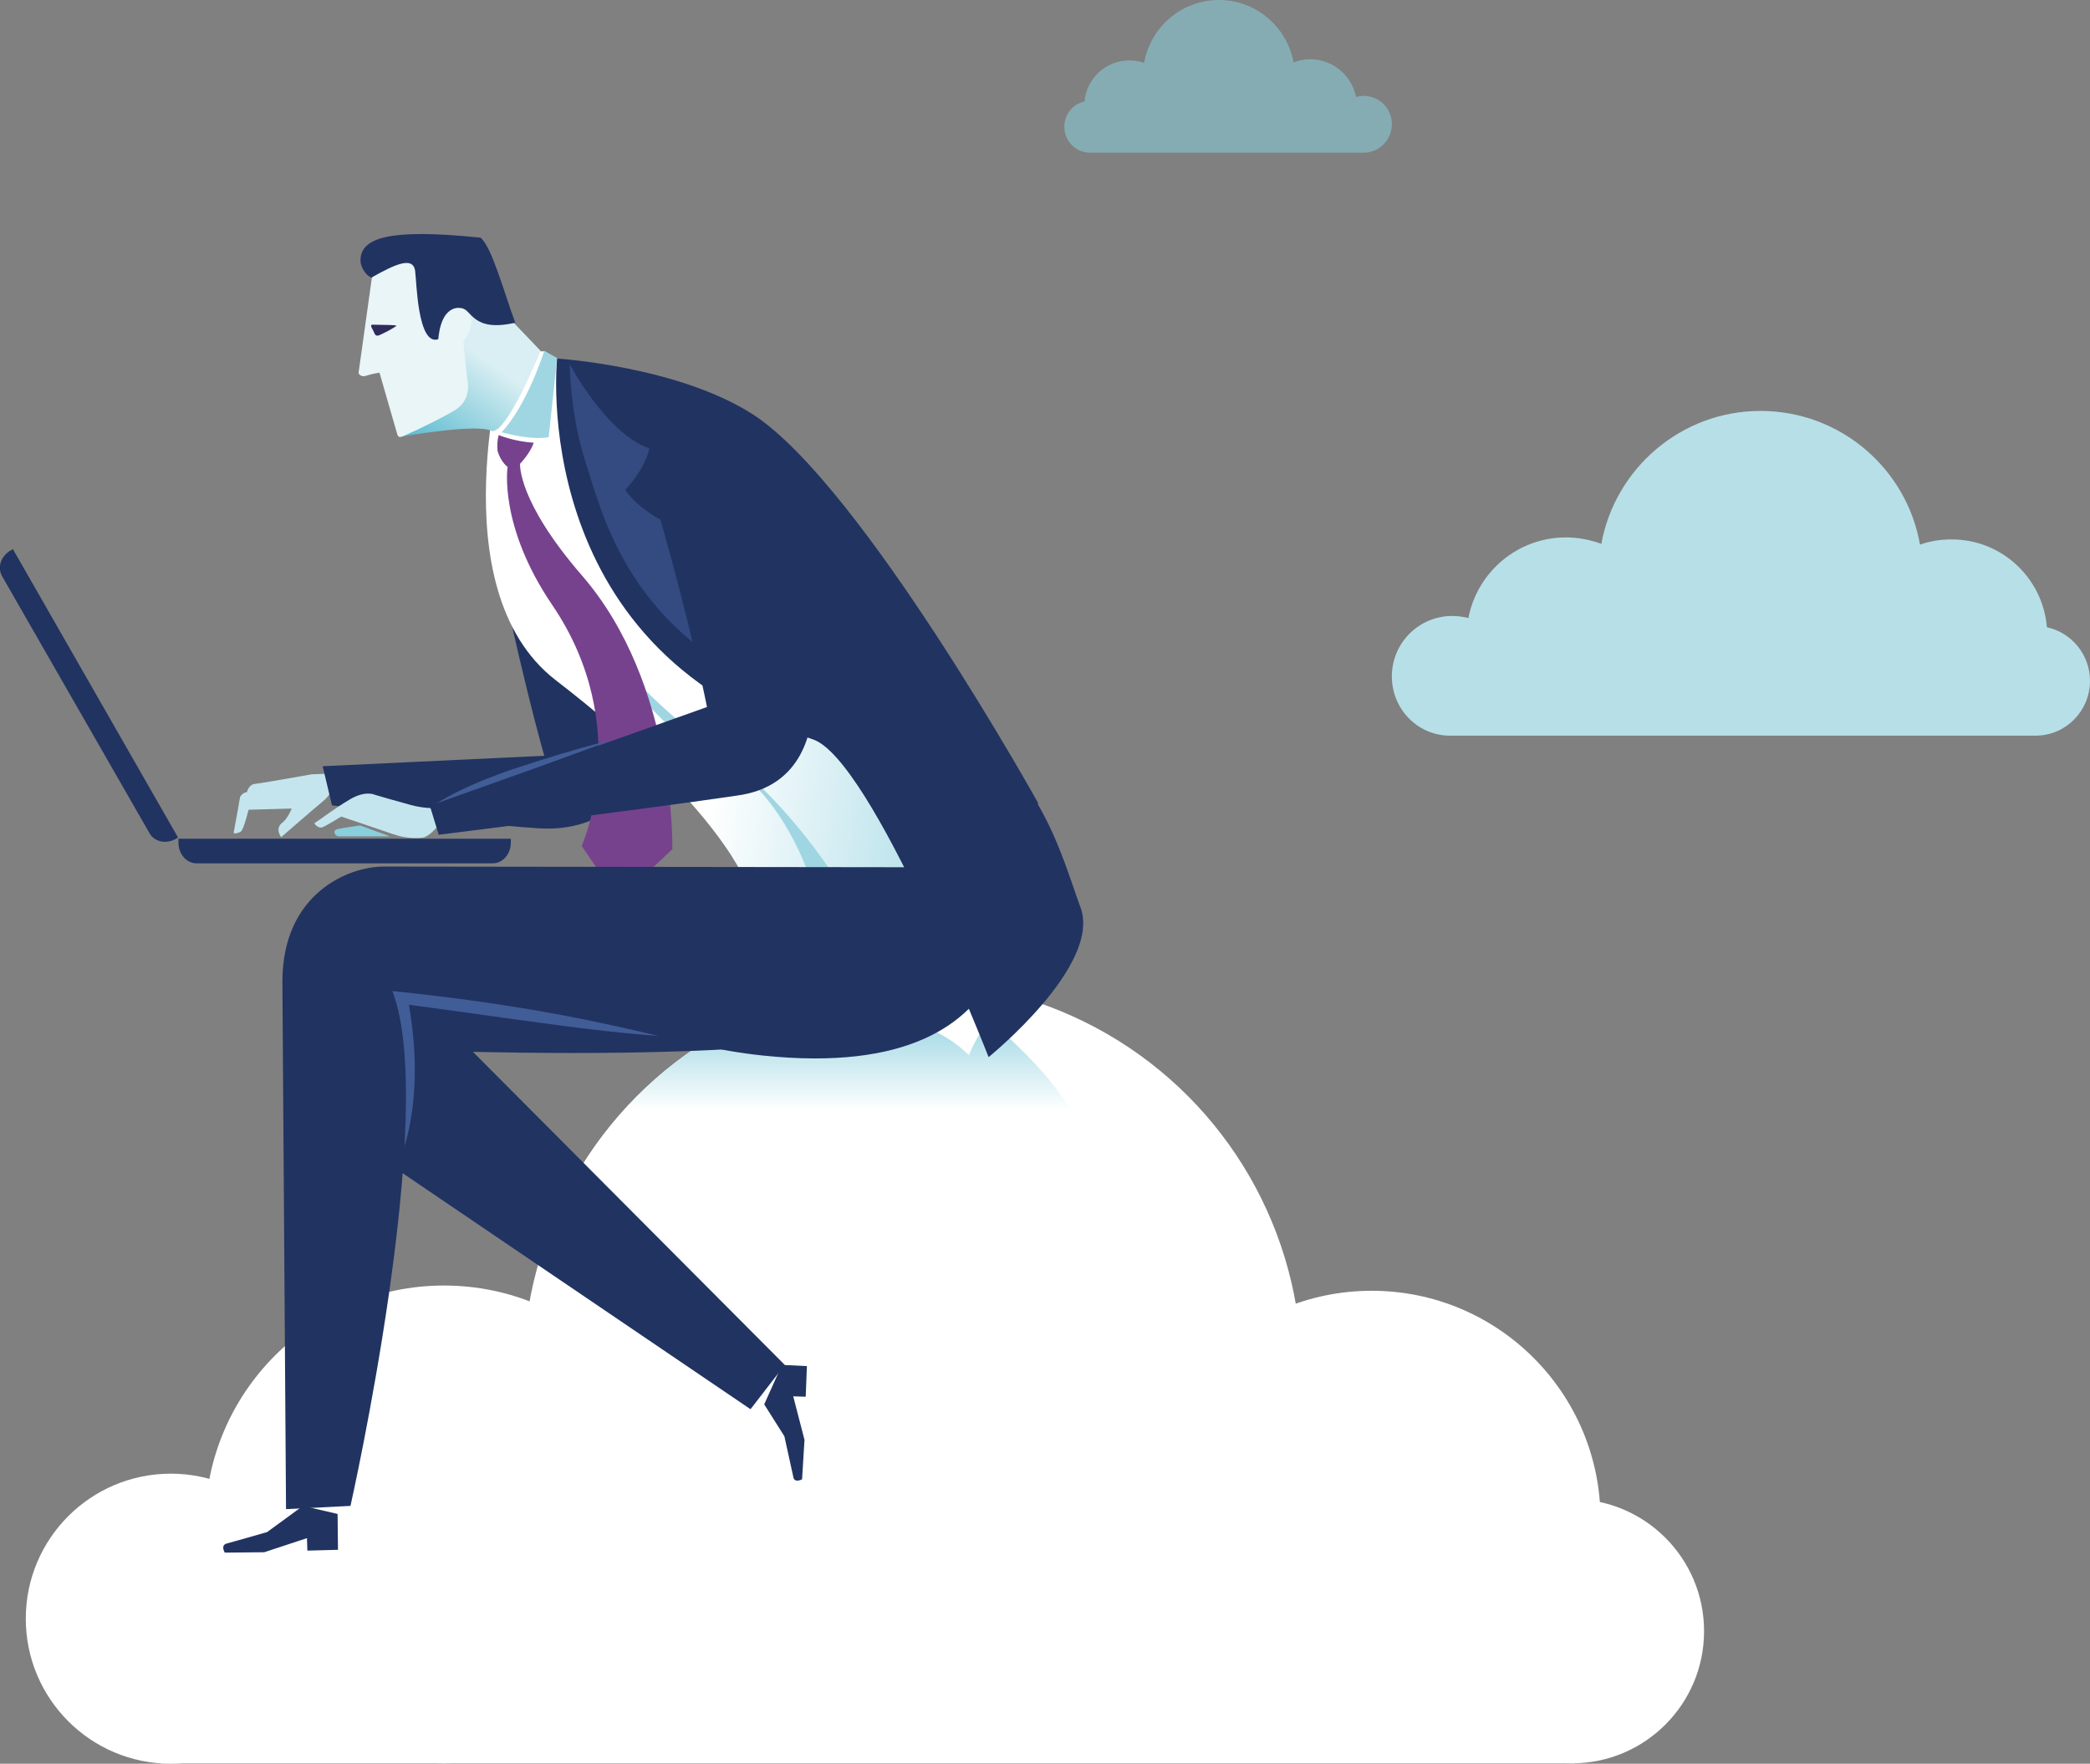 <?xml version="1.0" encoding="utf-8"?>
<!-- Generator: Adobe Illustrator 20.0.0, SVG Export Plug-In . SVG Version: 6.00 Build 0)  -->
<svg version="1.1" id="Layer_1" xmlns="http://www.w3.org/2000/svg" xmlns:xlink="http://www.w3.org/1999/xlink" x="0px" y="0px"
	 viewBox="0 0 518.8 437.8" style="enable-background:new 0 0 518.8 437.8;" xml:space="preserve">
<rect x="0" y="0" width="518.8" height="437.8" fill="#808080" stroke="none"/>
<style type="text/css">
	.st0{fill:#B7DFE8;}
	.st1{fill:#FFFFFF;}
	.st2{fill:url(#SVGID_1_);}
	.st3{fill:#213361;}
	.st4{fill:#C4E5ED;}
	.st5{fill:url(#SVGID_2_);}
	.st6{fill:#9FD6E2;}
	.st7{fill:#415D97;}
	.st8{fill:#76428E;}
	.st9{opacity:0.57;fill:#415D97;}
	.st10{fill:url(#SVGID_3_);}
	.st11{fill:#E9F5F7;}
	.st12{fill:#2D2C5C;}
	.st13{fill:#8ACFDC;}
	.st14{opacity:0.56;fill:#8ACFDC;}
</style>
<path class="st0" d="M345.5,167.9c0-8.3,6.7-15,15-15c1.4,0,2.7,0.2,4,0.5c2.2-11.4,12.2-20,24.2-20c3.1,0,6.1,0.6,8.8,1.6
	c3.4-18.7,19.8-33,39.5-33c19.8,0,36.3,14.3,39.6,33.2c2.5-0.9,5.1-1.3,7.9-1.3c12.4,0,22.6,9.6,23.6,21.8
	c6.1,1.3,10.7,6.8,10.7,13.3c0,7.4-5.9,13.5-13.3,13.6v0H388.7c0,0,0,0,0,0c0,0,0,0,0,0h-27.2c-0.3,0-0.6,0-1,0c-0.3,0-0.7,0-1,0
	h-0.1v0C351.6,182.3,345.5,175.8,345.5,167.9z"/>
<g>
	<g>
		<circle class="st1" cx="42.4" cy="401.8" r="36"/>
		<circle class="st1" cx="226.5" cy="340.3" r="96.6"/>
		<circle class="st1" cx="340.5" cy="377.2" r="56.8"/>
		<circle class="st1" cx="110.2" cy="378.4" r="59.3"/>
		<rect x="39.8" y="389.7" class="st1" width="351.2" height="48"/>
		<circle class="st1" cx="390.2" cy="404.9" r="32.8"/>
	</g>
	
		<linearGradient id="SVGID_1_" gradientUnits="userSpaceOnUse" x1="4233.768" y1="275.584" x2="4233.768" y2="250.422" gradientTransform="matrix(-1 0 0 1 4439.725 0)">
		<stop  offset="0" style="stop-color:#FFFFFF"/>
		<stop  offset="1" style="stop-color:#92D2E0"/>
	</linearGradient>
	<path class="st2" d="M179.2,256.1c1,0.1,7.4-3.8,8.9-3.9c28.5-3,43.3,0.8,52.4,9.7c3.6-8.4,5.8-7.9,5.8-7.9s28.2,22.8,22.8,37.2
		c-0.3,0.8-0.6,1.5-0.9,2.4H142C150.7,277.8,163.6,264.9,179.2,256.1z"/>
	<g>
		<path class="st3" d="M250.6,201.1c0,0-53-15.8-74.8-43c-14.6-18.3-12.1-59.3-12.1-59.3L250.6,201.1z"/>
		<path class="st4" d="M83,195.5c0,0-1.5,2.3-2.6,3.2c-2.2,1.8-10.6,9.1-10.6,9.1s-1.7-2.1,0.3-3.6c1.4-1.1,2.3-3.5,2.3-3.5
			L61.7,201c0,0-1.2,4.9-1.9,5.4c-0.8,0.5-1.8,0.6-1.8,0.3c0.5-2.5,1.6-8.9,1.6-8.9s0.5-1,1.7-1.2c0.3-1.2,1.2-2,1.9-2
			c1.2-0.1,14.2-2.4,14.2-2.4l5.5-0.2L83,195.5z"/>
		<path class="st3" d="M146.1,94.7c0,0-30.7,1.3-24.5,34c6.7,35.3,13.5,58.9,13.5,58.9l-55,2.6l2.3,9.7c0,0,30.3,4.3,51.2,5.7
			c21,1.4,27.5-16.4,27.5-16.4l10.5-60.3L146.1,94.7z"/>
		<path class="st3" d="M79.6,227.7l137-8.5c0,0,15.8,30.5-0.7,36.2c-18.7,6.5-70,6.3-98.5,5.7l77.4,77.7l-8.5,11L75.6,274.7
			L79.6,227.7z"/>
		<path class="st3" d="M194.1,338.8l6.2,0.3l-0.3,7.6l-3.1-0.1l2.8,10.8l-0.6,9.8c0,0-2,1.1-2.2-0.7c-0.1-0.5-2.2-10-2.2-10l-5-7.9
			L194.1,338.8z"/>
		
			<linearGradient id="SVGID_2_" gradientUnits="userSpaceOnUse" x1="4257.643" y1="156.726" x2="4173.997" y2="168.676" gradientTransform="matrix(-1 0 0 1 4439.725 0)">
			<stop  offset="0" style="stop-color:#FFFFFF"/>
			<stop  offset="1" style="stop-color:#92D2E0"/>
		</linearGradient>
		<path class="st5" d="M185.6,220.1c0,0-5.9-19.1-47.7-51.3c-29.3-22.7-12.5-81.6-12.5-81.6l9.8,0l3.1,1.8c0,0,16.2,3.2,44.9,27.1
			c40.6,33.7,81,103,81,103L185.6,220.1z"/>
		<path class="st6" d="M200.1,215.4c0,0-7.2-20.4-22.2-27.2c-16.3-7.3-28.1-28.4-28.1-28.4s11.6,15.1,27.9,26.2
			c16.3,11.2,28.8,30.6,28.8,30.6L200.1,215.4z"/>
		<path class="st6" d="M135.1,87.1l3.2,1.8l-2.1,19.6c0,0-3.4,1-11.7-1.2C130.9,100.5,135.1,87.1,135.1,87.1z"/>
		<path class="st3" d="M138.3,89c0,0-7.8,71.8,63.4,94.5c14.7,4.7,43.7,78.9,43.7,78.9s28.2-22.8,22.8-37.2
			c-4.8-13-10.8-37.8-34.7-46.7C181.8,159.3,138.3,89,138.3,89z"/>
		<path class="st3" d="M257.9,199.7c0,0-43.9-79.1-70.8-96.7C168.5,90.9,138.3,89,138.3,89s11.8,66.7,58.3,83.1
			C243,188.5,257.9,199.7,257.9,199.7z"/>
		<path class="st7" d="M196.9,244.4c0,0,8.7,7.6-11,12c-16,3.6-49.5-2.4-84.4-7c4.5,25.7-2.8,39.7-2.8,39.7l-6-49.3L196.9,244.4z"/>
		<path class="st8" d="M123.8,108c0,0-0.5,1.3-0.3,3.9c0.8,2.8,2.5,4,2.5,4s-2.3,14.6,11.1,34.3c20.5,30.2,7.3,59.8,7.3,59.8
			l9.1,13.4l13.4-12.6c0,0,1-40.9-22.4-67.9c-16.2-18.7-15.4-27.8-15.4-27.8s2.4-2.4,3.4-5.2C127.6,109.6,123.8,108,123.8,108z"/>
		<path class="st9" d="M161.2,111.3c-1.3,5.6-6,10.3-6,10.3s3.3,5.3,11.9,8.9c0.9,6.9,10.3,29.6,19.6,38.5
			c-31.6-16.1-37.4-42.2-41.3-54.1c-3.9-11.9-4-24.6-4-24.6S150.4,107.6,161.2,111.3z"/>
		<g>
			
				<linearGradient id="SVGID_3_" gradientUnits="userSpaceOnUse" x1="4437.025" y1="-1688.466" x2="4412.168" y2="-1702.137" gradientTransform="matrix(-0.899 0.438 0.438 0.899 4833.901 -312.267)">
				<stop  offset="0" style="stop-color:#56B9CE"/>
				<stop  offset="1" style="stop-color:#DAEFF3"/>
			</linearGradient>
			<path class="st10" d="M134.2,87.1l-6.6-6.9l-13.3-3.7c0,0-0.4,9.5,0.8,14.8c1.1,4.8-2,9.9-4,11.1c-4.2,2.5-11.6,6-11.6,6
				s19.1-3.4,22.6-1.4C125.9,107.6,134.2,87.1,134.2,87.1z"/>
			<path class="st11" d="M100.2,108.2c3.9-1.7,9.4-4.4,12.6-6.3c4.6-2.7,3.2-7.8,3.2-7.8l-1-9.3c0,0,1.4-1.7,2-4.2
				c0.2-1,0-4.5-4.3-4.2c-6.4,0.4-7.9-15.2-7.9-15.2l-8.4,1.4L92.3,69L89,92.6c0,0,0.4,1.1,1.8,0.7c1.4-0.5,3.4-0.8,3.4-0.8
				s4.1,14.2,4.3,14.9C98.7,108.1,98.8,108.9,100.2,108.2z"/>
			<path class="st12" d="M92.8,82.4c0.4,1.1,0.8,1.1,1.8,0.6c1.1-0.5,3-1.5,3.8-2.1c-0.1-0.3-2.3-0.2-5.7-0.3
				C91.6,80.5,92.3,81.3,92.8,82.4z"/>
			<path class="st3" d="M119.3,59c-23.2-2.4-30.1,0.1-29.8,6c0.1,1.1,1.1,3.3,2.7,3.9c5.9-3.3,10.8-5.7,10.9-1
				c0.3,1.4,0.5,18.1,5.7,16.3c0.2-2.3,1-8.1,5.6-7.8c2.7,0.2,2.7,6.2,13.5,3.7C124.9,71.9,122.1,61.4,119.3,59z"/>
		</g>
		<path class="st3" d="M83.8,375.8l0.1,8.9l-7.6,0.2l-0.1-3.1l-10.6,3.5l-9.8,0.1c0,0-1.2-1.9,0.6-2.3c0.5-0.1,9.9-2.8,9.9-2.8
			l8.9-6.5L83.8,375.8z"/>
		<path class="st3" d="M70.1,243.5L70.1,243.5L70.1,243.5c0.1-21.9,16.6-28.4,25.1-28.4c3.2,0,155.4,0.2,155.4,0.2
			s10.7,54.3-61.3,46.7c-22.9-2.4-37.8-10.4-91.9-16c11.6,30-10.4,127.8-10.4,127.8L71,374.6L70.1,243.5L70.1,243.5
			C70.1,243.5,70.1,243.5,70.1,243.5z"/>
		<path class="st4" d="M108.4,205.4c0,0-2,2.3-3.4,2.5c-1.3,0.2-4.3,0.3-7.6-0.9c-3.4-1.2-12.7-4.3-12.7-4.3s-3.9,2.4-4.8,2.7
			c-0.9,0.2-2-0.9-1.8-1.1c1.6-1,4.9-3.6,8.8-5.9c3.9-2.3,6.2-1.1,6.2-1.1s5.8,1.7,8.8,2.5c2.9,0.8,5.4,0.8,5.4,0.8L108.4,205.4z"/>
		<path class="st7" d="M107.1,200.3c0,0,6.1-4.8,22.1-10c16-5.2,23-6.7,23-6.7L107.1,200.3z"/>
		<path class="st3" d="M192.6,112.4c6.5,15.7,9.7,54.1,9.4,61.1s-2.2,21.8-19.2,24c-20,3-73.9,9.7-73.9,9.7l-2.2-7.2l68.8-24.5
			c0,0-4.2-21.2-12-48C156.1,102.2,183.6,90.7,192.6,112.4z"/>
		<path class="st3" d="M126.8,208.2v1c0,2.8-2,5.1-4.5,5.1H48.8c-2.5,0-4.5-2.3-4.5-5.1v-1H126.8z"/>
		<path class="st13" d="M96.8,207.6l-7.4-2.7c0,0-4.4,0.6-5.6,0.9c-1.2,0.2-0.9,1.5,0.1,1.8C85.2,207.6,96.8,207.6,96.8,207.6z"/>
		<g>
			<path class="st3" d="M44.2,207.9l-0.5,0.3c-2.4,1.4-5.4,0.8-6.6-1.4L0.5,143c-1.2-2.2-0.3-5,2.2-6.4l0.5-0.3L44.2,207.9z"/>
		</g>
	</g>
</g>
<path class="st14" d="M345.5,30.8c0-3.9-3.1-7-7-7c-0.6,0-1.3,0.1-1.9,0.3c-1-5.3-5.7-9.4-11.4-9.4c-1.5,0-2.9,0.3-4.1,0.8
	C319.5,6.7,311.8,0,302.6,0c-9.3,0-17,6.7-18.6,15.6c-1.2-0.4-2.4-0.6-3.7-0.6c-5.8,0-10.6,4.5-11.1,10.2c-2.9,0.6-5,3.2-5,6.3
	c0,3.5,2.8,6.3,6.2,6.4v0h54.8c0,0,0,0,0,0c0,0,0,0,0,0H338c0.2,0,0.3,0,0.5,0c0.2,0,0.3,0,0.5,0h0v0
	C342.6,37.6,345.5,34.6,345.5,30.8z"/>
</svg>
